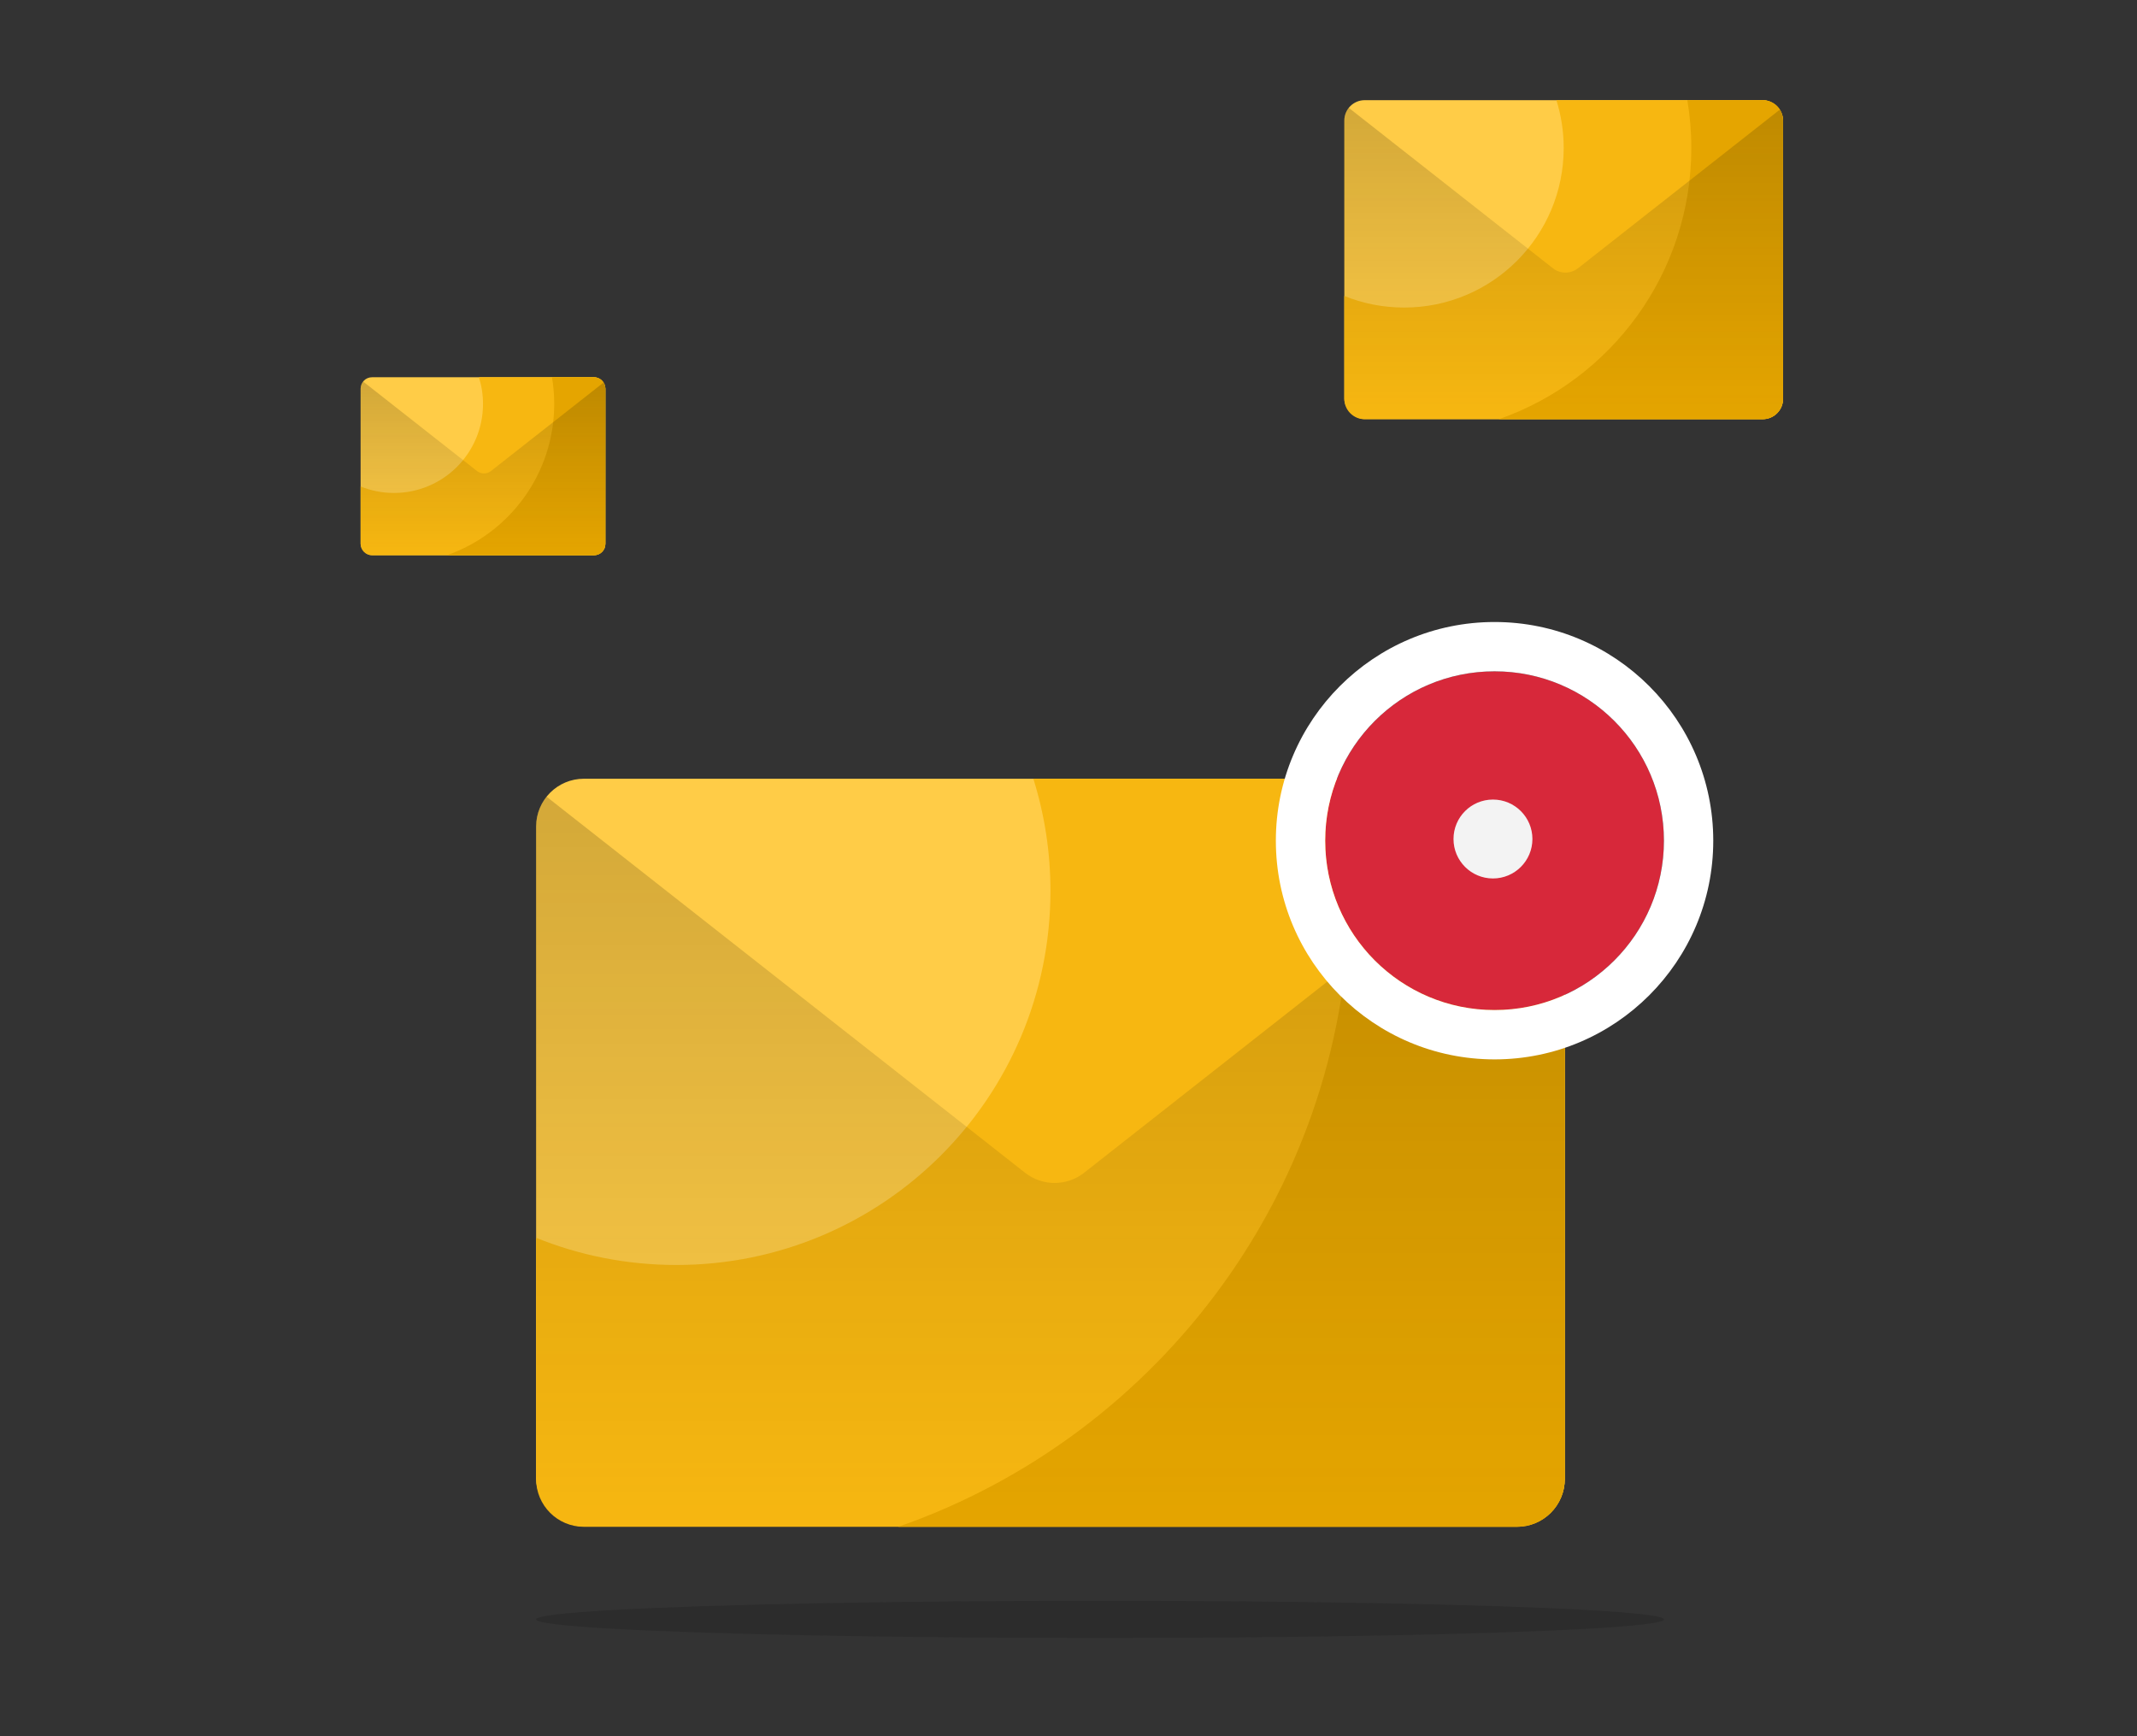 <svg width="320" height="260" viewBox="0 0 320 260" fill="none" xmlns="http://www.w3.org/2000/svg">
    <rect x="0" y="0" width="320" height="260" fill="#333333" stroke="none"/>
    <mask id="mask0_1531_22584" style="mask-type:alpha" maskUnits="userSpaceOnUse" x="0" y="0" width="320" height="260">
    <rect width="320" height="260" fill="#C4C4C4"/>
    </mask>
    <g mask="url(#mask0_1531_22584)">
    <rect x="80.279" y="116.616" width="154.037" height="111.97" rx="7.156" fill="#FFCC47"/>
    <ellipse cx="164.721" cy="242.505" rx="84.442" ry="2.784" fill="#131313" fill-opacity="0.2"/>
    <path fill-rule="evenodd" clip-rule="evenodd" d="M101.285 189.433C132.22 189.433 157.298 164.355 157.298 133.419C157.298 127.565 156.4 121.92 154.734 116.616H227.16C231.112 116.616 234.316 119.82 234.316 123.772V221.486C234.316 225.438 231.112 228.642 227.16 228.642H87.436C83.483 228.642 80.279 225.438 80.279 221.486V185.361C86.766 187.987 93.856 189.433 101.285 189.433Z" fill="#F7B711"/>
    <path fill-rule="evenodd" clip-rule="evenodd" d="M134.505 228.642C173.866 214.911 202.107 177.463 202.107 133.42C202.107 127.694 201.63 122.08 200.713 116.615H227.159C231.111 116.615 234.315 119.819 234.315 123.772V221.486C234.315 225.438 231.111 228.642 227.159 228.642H134.505Z" fill="#E5A500"/>
    <path opacity="0.21" fill-rule="evenodd" clip-rule="evenodd" d="M81.844 119.305C80.865 120.529 80.279 122.082 80.279 123.772V221.43C80.279 225.382 83.483 228.586 87.436 228.586H227.16C231.112 228.586 234.316 225.382 234.316 221.43V123.772C234.316 122.357 233.905 121.037 233.196 119.927L162.339 175.621C159.743 177.661 156.089 177.661 153.494 175.621L81.844 119.305ZM87.358 116.616L227.238 116.616C227.212 116.615 227.186 116.615 227.16 116.615H87.436C87.41 116.615 87.384 116.615 87.358 116.616Z" fill="url(#paint0_linear_1531_22584)"/>
    <path d="M249.163 125.895C249.163 139.902 237.807 151.258 223.799 151.258C209.791 151.258 198.436 139.902 198.436 125.895C198.436 111.887 209.791 100.531 223.799 100.531C237.807 100.531 249.163 111.887 249.163 125.895Z" fill="#D7283A"/>
    <path d="M229.468 125.642C229.468 128.906 226.823 131.551 223.559 131.551C220.296 131.551 217.651 128.906 217.651 125.642C217.651 122.379 220.296 119.734 223.559 119.734C226.823 119.734 229.468 122.379 229.468 125.642Z" fill="#F3F3F3"/>
    <path fill-rule="evenodd" clip-rule="evenodd" d="M256.548 125.895C256.548 143.982 241.886 158.644 223.799 158.644C205.712 158.644 191.05 143.982 191.05 125.895C191.05 107.808 205.712 93.146 223.799 93.146C241.886 93.146 256.548 107.808 256.548 125.895ZM223.799 151.258C237.807 151.258 249.162 139.903 249.162 125.895C249.162 111.887 237.807 100.531 223.799 100.531C209.791 100.531 198.436 111.887 198.436 125.895C198.436 139.903 209.791 151.258 223.799 151.258Z" fill="white"/>
    <rect x="201.302" y="15.001" width="65.698" height="47.756" rx="3.052" fill="#FFCC47"/>
    <path fill-rule="evenodd" clip-rule="evenodd" d="M210.261 46.057C223.455 46.057 234.151 35.361 234.151 22.167C234.151 19.67 233.768 17.263 233.058 15.001H263.948C265.633 15.001 267 16.367 267 18.053V59.729C267 61.414 265.633 62.781 263.948 62.781H204.354C202.668 62.781 201.302 61.414 201.302 59.729V44.321C204.069 45.441 207.093 46.057 210.261 46.057Z" fill="#F7B711"/>
    <path fill-rule="evenodd" clip-rule="evenodd" d="M224.43 62.781C241.218 56.924 253.263 40.952 253.263 22.168C253.263 19.726 253.059 17.331 252.668 15H263.948C265.633 15 267 16.367 267 18.052V59.728C267 61.414 265.633 62.781 263.948 62.781H224.43Z" fill="#E5A500"/>
    <path opacity="0.21" fill-rule="evenodd" clip-rule="evenodd" d="M201.969 16.147C201.552 16.669 201.302 17.332 201.302 18.052V59.704C201.302 61.39 202.668 62.756 204.354 62.756H263.948C265.633 62.756 267 61.39 267 59.704V18.052C267 17.449 266.825 16.886 266.523 16.413L236.301 40.167C235.194 41.037 233.636 41.037 232.529 40.167L201.969 16.147ZM204.302 15L264 15C263.983 15 263.965 15 263.948 15H204.354C204.337 15 204.319 15 204.302 15Z" fill="url(#paint1_linear_1531_22584)"/>
    <rect x="54" y="56.494" width="36.653" height="26.643" rx="1.703" fill="#FFCC47"/>
    <path fill-rule="evenodd" clip-rule="evenodd" d="M58.998 73.82C66.359 73.82 72.326 67.853 72.326 60.492C72.326 59.099 72.113 57.756 71.716 56.494H88.95C89.89 56.494 90.653 57.256 90.653 58.197V81.447C90.653 82.388 89.89 83.15 88.95 83.15H55.703C54.762 83.15 54 82.388 54 81.447V72.852C55.544 73.476 57.231 73.82 58.998 73.82Z" fill="#F7B711"/>
    <path fill-rule="evenodd" clip-rule="evenodd" d="M66.903 83.15C76.269 79.883 82.989 70.972 82.989 60.492C82.989 59.13 82.875 57.794 82.657 56.494H88.95C89.89 56.494 90.652 57.256 90.652 58.197V81.447C90.652 82.388 89.89 83.15 88.95 83.15H66.903Z" fill="#E5A500"/>
    <path opacity="0.21" fill-rule="evenodd" clip-rule="evenodd" d="M71.421 70.534C72.039 71.019 72.908 71.019 73.526 70.534L90.386 57.282C90.555 57.546 90.653 57.86 90.653 58.197V81.434C90.653 82.375 89.89 83.137 88.95 83.137H55.703C54.762 83.137 54 82.375 54 81.434V58.197C54 57.795 54.139 57.425 54.373 57.134L71.421 70.534Z" fill="url(#paint2_linear_1531_22584)"/>
    </g>
    <defs>
    <linearGradient id="paint0_linear_1531_22584" x1="157.607" y1="116.322" x2="157.607" y2="228.586" gradientUnits="userSpaceOnUse">
    <stop stop-color="#2B1F00"/>
    <stop offset="1" stop-color="#2B1F00" stop-opacity="0"/>
    </linearGradient>
    <linearGradient id="paint1_linear_1531_22584" x1="234.283" y1="14.875" x2="234.283" y2="62.756" gradientUnits="userSpaceOnUse">
    <stop stop-color="#2B1F00"/>
    <stop offset="1" stop-color="#2B1F00" stop-opacity="0"/>
    </linearGradient>
    <linearGradient id="paint2_linear_1531_22584" x1="72.4" y1="57.066" x2="72.4" y2="83.137" gradientUnits="userSpaceOnUse">
    <stop stop-color="#2B1F00"/>
    <stop offset="1" stop-color="#2B1F00" stop-opacity="0"/>
    </linearGradient>
    </defs>
</svg>
